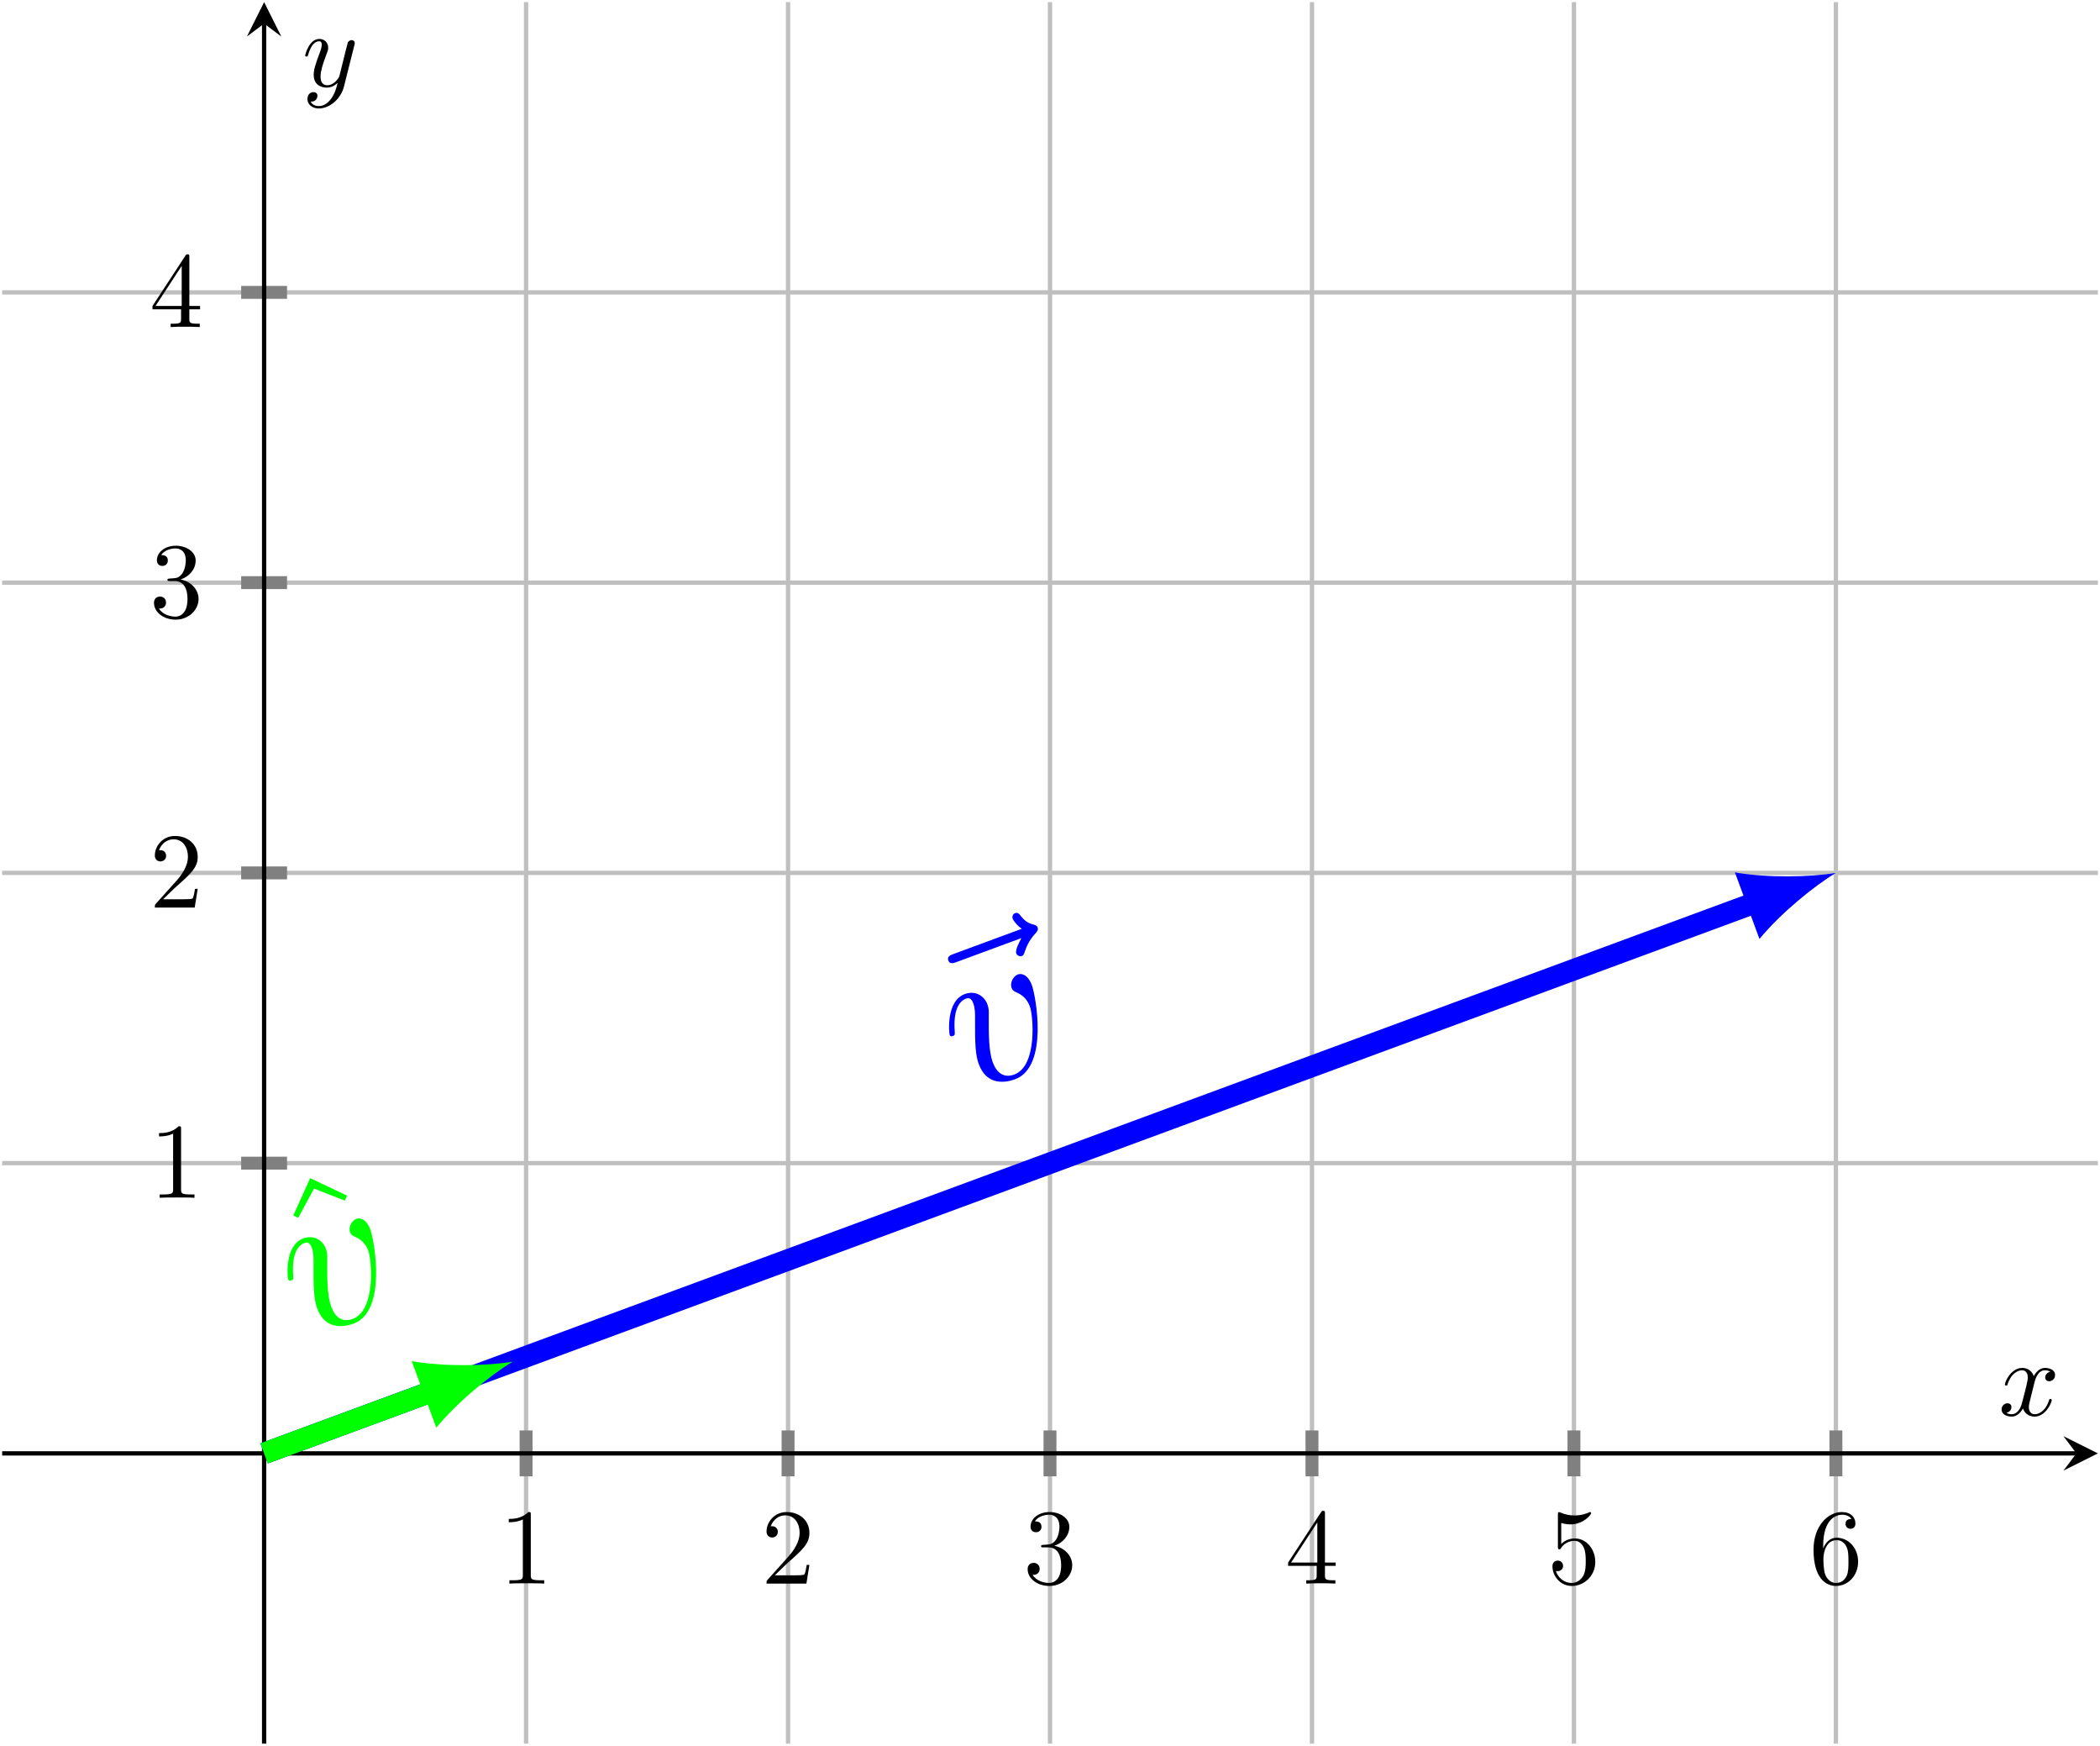 <?xml version='1.0' encoding='UTF-8'?>
<!-- This file was generated by dvisvgm 3.2.2 -->
<svg version='1.1' xmlns='http://www.w3.org/2000/svg' xmlns:xlink='http://www.w3.org/1999/xlink' width='291.998pt' height='242.68pt' viewBox='0 -161.787 194.665 161.787'>
<defs>
<clipPath id='clip1'>
<path d='M.199 .199H194.469V161.59H.199Z'/>
</clipPath>
</defs>
<g id='page1'>
<g transform='matrix(1 0 0 -1 0 0)'>
<path d='M48.766 .199V161.59M73.051 .199V161.59M97.332 .199V161.59M121.617 .199V161.59M145.902 .199V161.59M170.184 .199V161.59' stroke='#bfbfbf' fill='none' stroke-width='.399' stroke-miterlimit='10'/>
<path d='M.199 53.996H194.469M.199 80.894H194.469M.199 107.793H194.469M.199 134.691H194.469' stroke='#bfbfbf' fill='none' stroke-width='.399' stroke-miterlimit='10'/>
<path d='M48.766 24.973V29.223M73.051 24.973V29.223M97.332 24.973V29.223M121.617 24.973V29.223M145.902 24.973V29.223M170.184 24.973V29.223' stroke='#808080' fill='none' stroke-width='1.196' stroke-miterlimit='10'/>
<path d='M22.355 53.996H26.609M22.355 80.894H26.609M22.355 107.793H26.609M22.355 134.691H26.609' stroke='#808080' fill='none' stroke-width='1.196' stroke-miterlimit='10'/>
<path d='M.199 27.098H192.477' stroke='#000' fill='none' stroke-width='.399' stroke-miterlimit='10'/>
<path d='M194.469 27.098L191.282 28.691L192.477 27.098L191.282 25.504'/>
<path d='M24.484 .199V159.598' stroke='#000' fill='none' stroke-width='.399' stroke-miterlimit='10'/>
<path d='M24.484 161.59L22.887 158.403L24.484 159.598L26.078 158.403'/>
<path d='M49.203 21.404C49.203 21.643 49.203 21.663 48.974 21.663C48.356 21.026 47.48 21.026 47.161 21.026V20.717C47.361 20.717 47.948 20.717 48.466 20.976V15.818C48.466 15.459 48.436 15.34 47.54 15.34H47.221V15.031C47.57 15.061 48.436 15.061 48.834 15.061C49.233 15.061 50.099 15.061 50.447 15.031V15.34H50.129C49.233 15.34 49.203 15.449 49.203 15.818V21.404Z'/>
<path d='M71.824 15.798L72.879 16.824C74.433 18.198 75.03 18.736 75.03 19.731C75.03 20.867 74.134 21.663 72.919 21.663C71.794 21.663 71.057 20.747 71.057 19.861C71.057 19.303 71.555 19.303 71.585 19.303C71.754 19.303 72.102 19.423 72.102 19.831C72.102 20.09 71.923 20.349 71.575 20.349C71.495 20.349 71.475 20.349 71.445 20.339C71.674 20.986 72.212 21.355 72.79 21.355C73.696 21.355 74.124 20.548 74.124 19.731C74.124 18.935 73.626 18.148 73.078 17.531L71.166 15.399C71.057 15.29 71.057 15.27 71.057 15.031H74.751L75.03 16.764H74.781C74.731 16.465 74.662 16.027 74.562 15.878C74.493 15.798 73.835 15.798 73.616 15.798H71.824Z'/>
<path d='M97.73 18.536C98.547 18.805 99.124 19.502 99.124 20.289C99.124 21.106 98.248 21.663 97.292 21.663C96.286 21.663 95.529 21.066 95.529 20.309C95.529 19.98 95.748 19.791 96.037 19.791C96.346 19.791 96.545 20.01 96.545 20.299C96.545 20.797 96.077 20.797 95.928 20.797C96.236 21.285 96.894 21.414 97.252 21.414C97.66 21.414 98.208 21.195 98.208 20.299C98.208 20.179 98.188 19.602 97.929 19.164C97.63 18.686 97.292 18.656 97.043 18.646C96.963 18.636 96.724 18.616 96.655 18.616C96.575 18.606 96.505 18.596 96.505 18.497C96.505 18.387 96.575 18.387 96.744 18.387H97.182C97.999 18.387 98.367 17.71 98.367 16.734C98.367 15.379 97.68 15.091 97.242 15.091C96.814 15.091 96.067 15.26 95.718 15.848C96.067 15.798 96.376 16.017 96.376 16.395C96.376 16.754 96.107 16.953 95.818 16.953C95.579 16.953 95.26 16.814 95.26 16.375C95.26 15.469 96.186 14.812 97.272 14.812C98.487 14.812 99.393 15.718 99.393 16.734C99.393 17.55 98.766 18.327 97.73 18.536Z'/>
<path d='M122.053 16.674V15.808C122.053 15.449 122.033 15.34 121.296 15.34H121.087V15.031C121.495 15.061 122.013 15.061 122.431 15.061C122.849 15.061 123.377 15.061 123.786 15.031V15.34H123.577C122.839 15.34 122.82 15.449 122.82 15.808V16.674H123.815V16.983H122.82V21.514C122.82 21.713 122.82 21.773 122.66 21.773C122.571 21.773 122.541 21.773 122.461 21.654L119.404 16.983V16.674H122.053ZM122.112 16.983H119.683L122.112 20.697V16.983Z'/>
<path d='M147.88 17.033C147.88 18.218 147.064 19.214 145.988 19.214C145.51 19.214 145.082 19.054 144.723 18.706V20.648C144.923 20.588 145.251 20.518 145.57 20.518C146.795 20.518 147.492 21.424 147.492 21.554C147.492 21.614 147.462 21.663 147.392 21.663C147.382 21.663 147.362 21.663 147.313 21.634C147.114 21.544 146.626 21.345 145.958 21.345C145.56 21.345 145.102 21.414 144.634 21.623C144.554 21.654 144.534 21.654 144.514 21.654C144.415 21.654 144.415 21.574 144.415 21.414V18.467C144.415 18.288 144.415 18.208 144.554 18.208C144.624 18.208 144.644 18.238 144.684 18.297C144.793 18.457 145.162 18.994 145.968 18.994C146.486 18.994 146.735 18.536 146.815 18.357C146.974 17.989 146.994 17.6 146.994 17.102C146.994 16.754 146.994 16.156 146.755 15.738C146.516 15.35 146.147 15.091 145.69 15.091C144.962 15.091 144.395 15.619 144.226 16.206C144.256 16.196 144.285 16.186 144.395 16.186C144.723 16.186 144.893 16.435 144.893 16.674S144.723 17.162 144.395 17.162C144.256 17.162 143.907 17.093 143.907 16.634C143.907 15.778 144.594 14.812 145.709 14.812C146.865 14.812 147.88 15.768 147.88 17.033Z'/>
<path d='M169.006 18.297V18.536C169.006 21.056 170.241 21.414 170.749 21.414C170.988 21.414 171.406 21.355 171.626 21.016C171.476 21.016 171.078 21.016 171.078 20.568C171.078 20.259 171.317 20.11 171.536 20.11C171.695 20.11 171.994 20.199 171.994 20.588C171.994 21.185 171.556 21.663 170.729 21.663C169.454 21.663 168.11 20.379 168.11 18.178C168.11 15.519 169.265 14.812 170.192 14.812C171.297 14.812 172.243 15.748 172.243 17.063C172.243 18.327 171.357 19.283 170.251 19.283C169.574 19.283 169.206 18.775 169.006 18.297ZM170.192 15.091C169.564 15.091 169.265 15.688 169.206 15.838C169.026 16.306 169.026 17.102 169.026 17.282C169.026 18.058 169.345 19.054 170.241 19.054C170.401 19.054 170.859 19.054 171.168 18.437C171.347 18.069 171.347 17.56 171.347 17.073C171.347 16.594 171.347 16.097 171.178 15.738C170.879 15.141 170.421 15.091 170.192 15.091Z'/>
<path d='M16.784 57.158C16.784 57.398 16.784 57.417 16.555 57.417C15.937 56.78 15.061 56.78 14.742 56.78V56.471C14.942 56.471 15.529 56.471 16.047 56.73V51.572C16.047 51.213 16.017 51.094 15.121 51.094H14.802V50.785C15.151 50.815 16.017 50.815 16.415 50.815C16.814 50.815 17.68 50.815 18.028 50.785V51.094H17.71C16.814 51.094 16.784 51.203 16.784 51.572V57.158Z'/>
<path d='M15.121 78.45L16.176 79.476C17.73 80.85 18.327 81.388 18.327 82.383C18.327 83.519 17.431 84.316 16.216 84.316C15.091 84.316 14.354 83.399 14.354 82.513C14.354 81.955 14.852 81.955 14.882 81.955C15.051 81.955 15.399 82.075 15.399 82.483C15.399 82.742 15.22 83.001 14.872 83.001C14.792 83.001 14.772 83.001 14.742 82.991C14.971 83.638 15.509 84.007 16.087 84.007C16.993 84.007 17.421 83.2 17.421 82.383C17.421 81.587 16.923 80.8 16.375 80.183L14.463 78.051C14.354 77.942 14.354 77.922 14.354 77.683H18.048L18.327 79.416H18.078C18.028 79.117 17.959 78.679 17.859 78.53C17.79 78.45 17.132 78.45 16.913 78.45H15.121Z'/>
<path d='M16.744 108.086C17.561 108.355 18.138 109.052 18.138 109.839C18.138 110.656 17.262 111.214 16.306 111.214C15.3 111.214 14.543 110.616 14.543 109.859C14.543 109.53 14.762 109.341 15.051 109.341C15.36 109.341 15.559 109.56 15.559 109.849C15.559 110.347 15.091 110.347 14.942 110.347C15.25 110.835 15.908 110.964 16.266 110.964C16.674 110.964 17.222 110.745 17.222 109.849C17.222 109.729 17.202 109.152 16.943 108.714C16.644 108.236 16.306 108.206 16.057 108.196C15.977 108.186 15.738 108.166 15.668 108.166C15.589 108.156 15.519 108.146 15.519 108.047C15.519 107.937 15.589 107.937 15.758 107.937H16.196C17.013 107.937 17.381 107.26 17.381 106.284C17.381 104.929 16.694 104.641 16.256 104.641C15.828 104.641 15.081 104.81 14.732 105.398C15.081 105.348 15.39 105.567 15.39 105.945C15.39 106.304 15.121 106.503 14.832 106.503C14.593 106.503 14.274 106.364 14.274 105.925C14.274 105.019 15.2 104.362 16.286 104.362C17.501 104.362 18.407 105.268 18.407 106.284C18.407 107.1 17.78 107.877 16.744 108.086Z'/>
<path d='M16.784 133.122V132.256C16.784 131.897 16.764 131.788 16.027 131.788H15.818V131.479C16.226 131.509 16.744 131.509 17.162 131.509C17.58 131.509 18.108 131.509 18.517 131.479V131.788H18.308C17.57 131.788 17.551 131.897 17.551 132.256V133.122H18.546V133.431H17.551V137.962C17.551 138.161 17.551 138.221 17.391 138.221C17.302 138.221 17.272 138.221 17.192 138.102L14.135 133.431V133.122H16.784ZM16.843 133.431H14.414L16.843 137.145V133.431Z'/>
<path d='M24.484 27.098L162.781 78.16' stroke='#00f' fill='none' stroke-width='1.993' stroke-miterlimit='10' clip-path='url(#clip1)'/>
<path d='M170.184 80.895C167.84 80.496 163.821 80.414 160.821 80.941L163.098 74.773C165.035 77.125 168.145 79.672 170.184 80.895' fill='#00f' clip-path='url(#clip1)'/>
<path d='M94.68 74.851C94.508 74.512 94.084 73.761 94.208 73.425C94.277 73.238 94.533 73.12 94.72 73.189C94.888 73.251 94.933 73.416 94.986 73.563C95.106 73.926 95.343 74.608 96.013 75.322C96.116 75.445 96.268 75.608 96.186 75.832C96.117 76.019 95.951 76.064 95.786 76.109C95.272 76.237 94.942 76.498 94.627 76.891C94.528 77.046 94.363 77.261 94.101 77.164C93.84 77.068 93.818 76.783 93.873 76.634C93.907 76.541 94.277 75.998 94.722 75.716L88.425 73.391C88.107 73.274 87.771 73.15 87.909 72.776C88.047 72.402 88.383 72.526 88.701 72.644L94.68 74.851Z' fill='#00f' clip-path='url(#clip1)'/>
<path d='M95.656 70.476C95.283 71.486 94.687 71.605 94.351 71.481C93.884 71.308 93.615 70.657 93.767 70.246C93.856 70.003 93.991 69.925 94.273 69.796C94.803 69.567 95.225 69.171 95.473 68.498C95.763 67.714 96.203 63.014 94.017 62.207C93.064 61.856 92.393 62.351 92.034 63.322C91.648 64.368 91.649 65.919 91.656 67.683C91.669 68.049 91.666 68.345 91.535 68.7C91.224 69.541 90.371 70.011 89.437 69.666C87.681 69.018 87.971 66.047 88.033 65.879C88.102 65.692 88.289 65.761 88.326 65.775C88.513 65.844 88.518 65.888 88.501 66.221C88.347 68.308 88.991 69.035 89.533 69.235C89.683 69.29 90 69.407 90.221 68.81C90.393 68.342 90.393 67.769 90.386 67.384C90.364 64.913 90.438 63.964 90.735 63.161C91.48 61.143 93.235 61.451 94.094 61.768C97.233 62.927 96.015 69.505 95.656 70.476Z' fill='#00f' clip-path='url(#clip1)'/>
<path d='M24.484 27.098L40.125 32.867' stroke='#0f0' fill='none' stroke-width='1.993' stroke-miterlimit='10' clip-path='url(#clip1)'/>
<path d='M47.527 35.598C45.184 35.199 41.164 35.117 38.164 35.648L40.441 29.48C42.375 31.828 45.484 34.379 47.527 35.598' fill='#0f0' clip-path='url(#clip1)'/>
<path d='M28.752 52.606L27.186 49.141L27.646 48.929L29.111 51.635L31.963 50.521L32.175 50.982L28.752 52.606Z' fill='#0f0' clip-path='url(#clip1)'/>
<path d='M34.334 47.83C33.962 48.839 33.366 48.958 33.029 48.834C32.563 48.662 32.293 48.011 32.445 47.6C32.534 47.357 32.669 47.279 32.95 47.15C33.481 46.921 33.903 46.524 34.151 45.851C34.44 45.066 34.879 40.367 32.693 39.561C31.739 39.209 31.069 39.705 30.71 40.676C30.324 41.723 30.326 43.273 30.333 45.038C30.346 45.403 30.344 45.699 30.213 46.055C29.902 46.895 29.049 47.366 28.115 47.022C26.359 46.374 26.648 43.402 26.71 43.234C26.779 43.047 26.966 43.116 27.003 43.13C27.19 43.199 27.195 43.243 27.178 43.577C27.024 45.664 27.669 46.39 28.211 46.59C28.36 46.645 28.678 46.762 28.899 46.164C29.071 45.697 29.07 45.124 29.063 44.739C29.04 42.268 29.115 41.319 29.411 40.516C30.155 38.497 31.91 38.805 32.769 39.122C35.909 40.28 34.693 46.858 34.334 47.83Z' fill='#0f0' clip-path='url(#clip1)'/>
<path d='M188.578 33.624C188.638 33.883 188.867 34.8 189.564 34.8C189.614 34.8 189.853 34.8 190.062 34.67C189.783 34.62 189.584 34.371 189.584 34.132C189.584 33.973 189.694 33.784 189.962 33.784C190.181 33.784 190.5 33.963 190.5 34.361C190.5 34.879 189.913 35.019 189.574 35.019C188.996 35.019 188.648 34.491 188.528 34.262C188.28 34.919 187.742 35.019 187.453 35.019C186.417 35.019 185.85 33.734 185.85 33.485C185.85 33.385 185.949 33.385 185.969 33.385C186.049 33.385 186.079 33.405 186.099 33.495C186.437 34.551 187.094 34.8 187.433 34.8C187.622 34.8 187.971 34.71 187.971 34.132C187.971 33.824 187.801 33.156 187.433 31.762C187.274 31.145 186.925 30.727 186.487 30.727C186.427 30.727 186.198 30.727 185.989 30.856C186.238 30.906 186.457 31.115 186.457 31.394C186.457 31.663 186.238 31.742 186.089 31.742C185.79 31.742 185.541 31.483 185.541 31.165C185.541 30.707 186.039 30.507 186.477 30.507C187.134 30.507 187.493 31.205 187.523 31.264C187.642 30.896 188 30.507 188.598 30.507C189.624 30.507 190.191 31.792 190.191 32.041C190.191 32.141 190.102 32.141 190.072 32.141C189.982 32.141 189.962 32.101 189.942 32.031C189.614 30.965 188.937 30.727 188.618 30.727C188.23 30.727 188.07 31.045 188.07 31.384C188.07 31.603 188.13 31.822 188.24 32.26L188.578 33.624Z'/>
<path d='M32.842 157.572C32.882 157.712 32.882 157.731 32.882 157.801C32.882 157.98 32.742 158.07 32.593 158.07C32.493 158.07 32.334 158.01 32.244 157.861C32.225 157.811 32.145 157.502 32.105 157.323C32.035 157.064 31.965 156.795 31.906 156.526L31.458 154.734C31.418 154.585 30.99 153.888 30.332 153.888C29.825 153.888 29.715 154.326 29.715 154.694C29.715 155.152 29.884 155.77 30.223 156.646C30.382 157.054 30.422 157.164 30.422 157.363C30.422 157.811 30.103 158.18 29.605 158.18C28.659 158.18 28.291 156.736 28.291 156.646C28.291 156.546 28.39 156.546 28.41 156.546C28.51 156.546 28.52 156.566 28.57 156.726C28.839 157.662 29.237 157.96 29.575 157.96C29.655 157.96 29.825 157.96 29.825 157.642C29.825 157.393 29.725 157.134 29.655 156.945C29.257 155.889 29.078 155.321 29.078 154.854C29.078 153.967 29.705 153.668 30.292 153.668C30.681 153.668 31.02 153.838 31.298 154.116C31.169 153.599 31.049 153.111 30.651 152.583C30.392 152.244 30.014 151.955 29.555 151.955C29.416 151.955 28.968 151.985 28.799 152.374C28.958 152.374 29.088 152.374 29.227 152.493C29.326 152.583 29.426 152.712 29.426 152.902C29.426 153.21 29.157 153.25 29.058 153.25C28.829 153.25 28.5 153.091 28.5 152.603C28.5 152.105 28.938 151.736 29.555 151.736C30.581 151.736 31.607 152.643 31.886 153.768L32.842 157.572Z'/>
</g>
</g>
</svg>